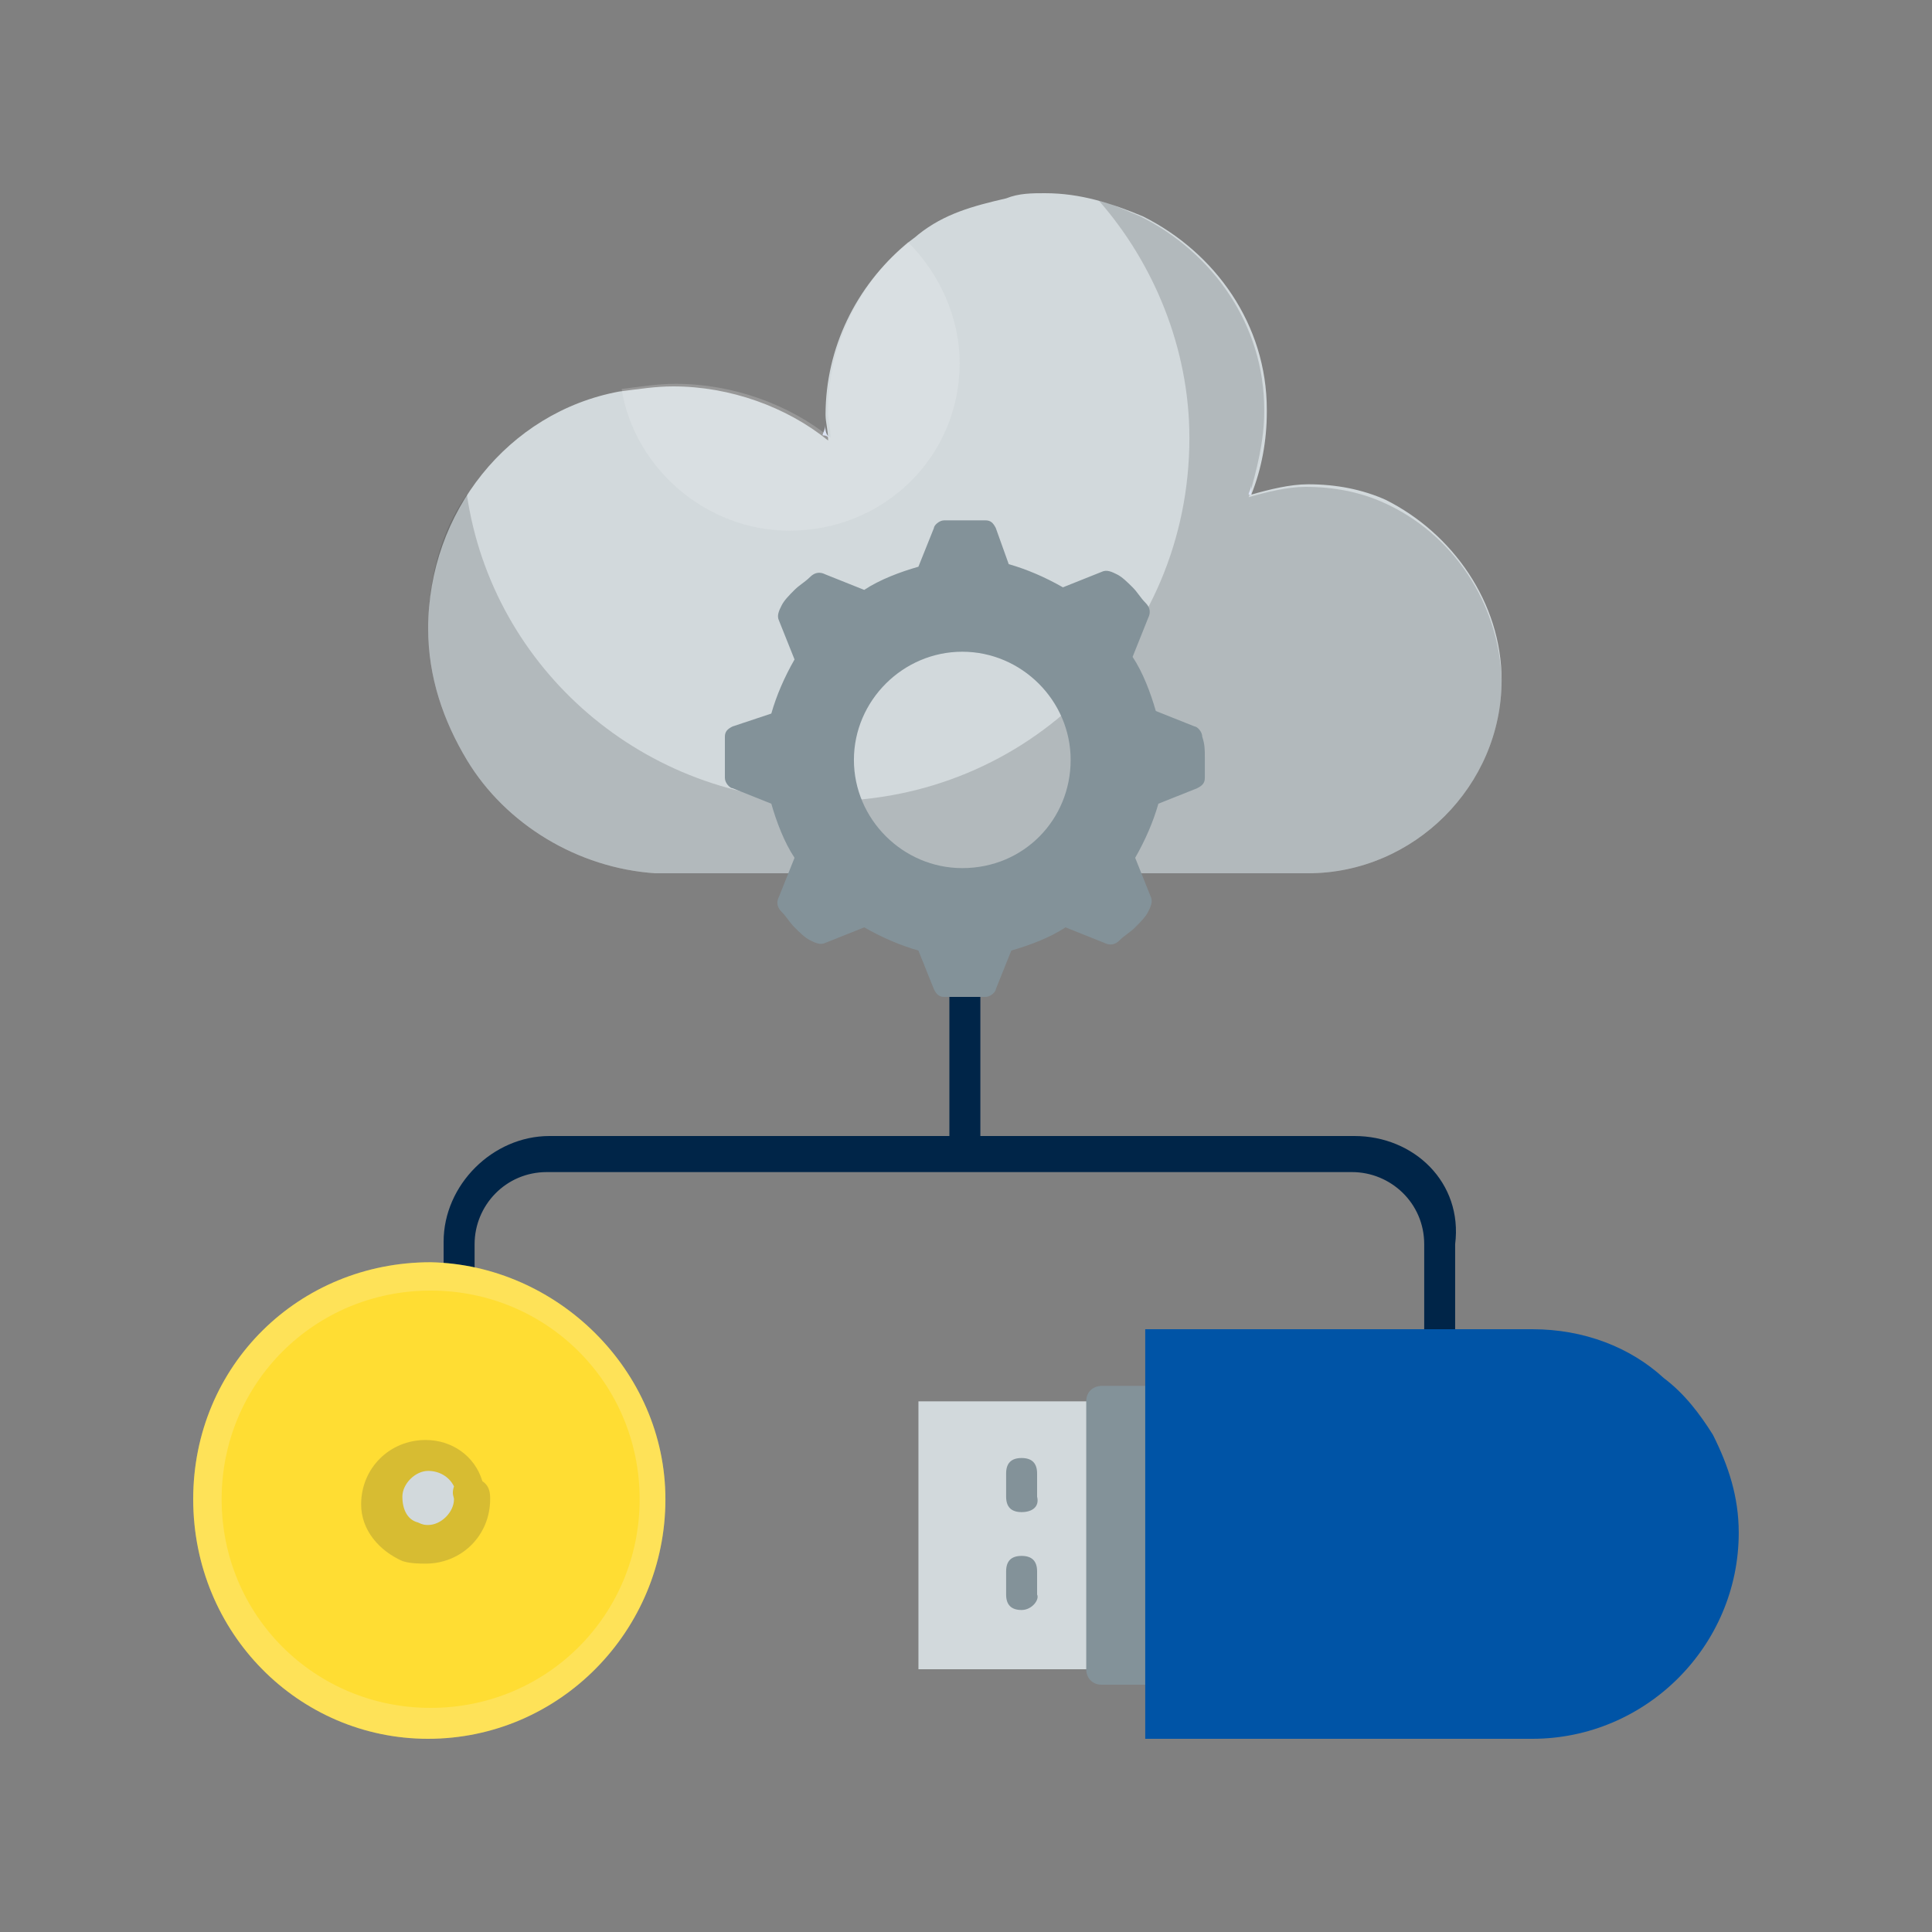 <svg width="60" height="60" viewBox="0 0 60 60" fill="none" xmlns="http://www.w3.org/2000/svg">
<rect x="0" y="0" width="60" height="60" fill="#808080" stroke="none"/>
<path d="M42.066 35.28H30.446V30.8C30.446 30.48 30.206 30.32 29.965 30.32C29.645 30.32 29.484 30.56 29.484 30.8V35.28H17.063C15.3 35.28 13.777 36.8 13.777 38.56V40.4C13.777 40.72 13.938 40.88 14.258 40.88C14.579 40.88 14.739 40.72 14.739 40.4V38.64C14.739 37.44 15.701 36.4 16.983 36.4H41.986C43.188 36.4 44.23 37.36 44.23 38.64V42.48C44.23 42.8 44.47 42.96 44.711 42.96C45.031 42.96 45.191 42.8 45.191 42.48V38.64C45.432 36.72 43.909 35.28 42.066 35.28Z" fill="#002548"/>
<path d="M46.634 21.12C46.634 24.4 43.91 27.12 40.624 27.12H35.736H24.356H20.349C17.945 26.96 15.701 25.6 14.499 23.6C13.778 22.4 13.297 21.04 13.297 19.52C13.297 15.92 15.781 12.8 19.227 12.16C19.868 12.08 20.349 12 20.91 12C22.673 12 24.436 12.64 25.718 13.68C25.718 13.36 25.638 13.12 25.638 12.88C25.638 10.8 26.6 8.88 28.122 7.6C28.203 7.52 28.443 7.36 28.523 7.28C29.325 6.64 30.206 6.4 31.248 6.16C31.648 6 32.049 6 32.45 6C33.572 6 34.533 6.32 35.495 6.72C37.739 7.84 39.342 10.08 39.342 12.72V12.8C39.342 13.68 39.181 14.56 38.861 15.36C39.422 15.2 40.063 15.04 40.624 15.04C41.505 15.04 42.307 15.2 43.028 15.52C45.112 16.56 46.634 18.72 46.634 21.12Z" fill="#D2D9DC"/>
<g opacity="0.19">
<path d="M29.803 11.28C29.803 14.16 27.479 16.48 24.514 16.48C21.949 16.48 19.705 14.56 19.305 12.08C19.946 12 20.427 11.92 20.988 11.92C22.751 11.92 24.514 12.56 25.796 13.6C25.796 13.28 25.716 13.04 25.716 12.8C25.716 10.72 26.677 8.8 28.2 7.52C29.162 8.48 29.803 9.84 29.803 11.28Z" fill="#F9FAFB"/>
</g>
<g opacity="0.19">
<path d="M46.634 21.12C46.634 24.4 43.91 27.12 40.624 27.12H35.736H24.356H20.349C17.945 26.96 15.701 25.6 14.499 23.6C13.778 22.4 13.297 21.04 13.297 19.52C13.297 18 13.698 16.48 14.499 15.36C15.3 20.8 20.029 24.88 25.638 24.88C31.889 24.88 36.938 19.92 36.938 13.6C36.938 10.8 35.816 8.16 34.133 6.24C34.533 6.32 35.014 6.56 35.415 6.72C37.659 7.84 39.262 10.08 39.262 12.72V12.8C39.262 13.68 39.021 14.64 38.781 15.44C39.342 15.28 39.983 15.12 40.544 15.12C41.425 15.12 42.227 15.28 42.948 15.6C45.112 16.56 46.554 18.72 46.634 21.12Z" fill="#2D2F31"/>
</g>
<path d="M25.787 13.6C25.707 13.6 25.707 13.52 25.547 13.52C25.547 13.44 25.627 13.36 25.627 13.2C25.627 13.28 25.627 13.52 25.787 13.6Z" fill="#DBE2F2"/>
<path d="M38.857 15.36H38.777C38.777 15.28 38.857 15.2 38.857 15.04V15.36Z" fill="#DBE2F2"/>
<path d="M20.665 46.56C20.665 50.64 17.38 54 13.293 54C9.286 54 6 50.72 6 46.56C6 42.4 9.286 39.2 13.373 39.2C17.299 39.28 20.665 42.56 20.665 46.56Z" fill="#FFDD33"/>
<g opacity="0.19">
<path d="M20.665 46.56C20.665 50.64 17.38 54 13.293 54C9.286 54 6 50.72 6 46.56C6 42.4 9.286 39.2 13.373 39.2C17.299 39.28 20.665 42.56 20.665 46.56Z" fill="#F9FAFB"/>
</g>
<path d="M19.865 46.56C19.865 50.16 16.98 53.04 13.374 53.04C9.768 53.04 6.883 50.16 6.883 46.56C6.883 42.96 9.768 40.08 13.374 40.08C16.98 40.08 19.865 42.96 19.865 46.56Z" fill="#FFDD33"/>
<g opacity="0.19">
<path d="M15.222 46.56C15.222 47.68 14.34 48.56 13.218 48.56C13.058 48.56 12.738 48.56 12.497 48.48C11.776 48.16 11.215 47.52 11.215 46.72C11.215 45.6 12.096 44.72 13.218 44.72C14.02 44.72 14.741 45.2 14.981 46C15.222 46.16 15.222 46.4 15.222 46.56Z" fill="#2D2F31"/>
</g>
<path d="M14.099 46.56C14.099 46.96 13.698 47.36 13.297 47.36C13.217 47.36 13.137 47.36 12.977 47.28C12.656 47.2 12.496 46.88 12.496 46.48C12.496 46.08 12.897 45.68 13.297 45.68C13.618 45.68 13.939 45.84 14.099 46.16C14.019 46.4 14.099 46.48 14.099 46.56Z" fill="#D2D9DC"/>
<path d="M28.523 43.52H35.656V51.84H28.523V43.52Z" fill="#D2D9DC"/>
<path d="M34.129 43.52H40.139V51.84H34.129V43.52Z" fill="#839299"/>
<path d="M40.226 52.32H34.215C33.895 52.32 33.734 52.08 33.734 51.84V43.52C33.734 43.2 33.975 43.04 34.215 43.04H40.226C40.546 43.04 40.706 43.2 40.706 43.52V51.84C40.706 52.08 40.466 52.32 40.226 52.32ZM34.696 51.28H39.665V44H34.696V51.28Z" fill="#839299"/>
<path d="M53.998 47.6C53.998 51.12 51.113 54 47.587 54H35.566V41.28H47.587C49.19 41.28 50.632 41.84 51.674 42.8C52.315 43.28 52.796 43.92 53.197 44.56C53.678 45.52 53.998 46.48 53.998 47.6Z" fill="#0054A6"/>
<path d="M31.727 50C31.406 50 31.246 49.84 31.246 49.52V48.8C31.246 48.48 31.406 48.32 31.727 48.32C32.047 48.32 32.208 48.48 32.208 48.8V49.52C32.288 49.68 32.047 50 31.727 50Z" fill="#839299"/>
<path d="M31.727 46.96C31.406 46.96 31.246 46.8 31.246 46.48V45.76C31.246 45.44 31.406 45.28 31.727 45.28C32.047 45.28 32.208 45.44 32.208 45.76V46.48C32.288 46.8 32.047 46.96 31.727 46.96Z" fill="#839299"/>
<path d="M37.337 22.88C37.337 22.72 37.177 22.56 37.097 22.56L35.895 22.08C35.734 21.52 35.494 20.88 35.174 20.4L35.654 19.2C35.734 19.04 35.734 18.88 35.574 18.72C35.414 18.56 35.334 18.4 35.174 18.24C35.013 18.08 34.853 17.92 34.693 17.84C34.532 17.76 34.372 17.68 34.212 17.76L33.01 18.24C32.449 17.92 31.888 17.68 31.327 17.52L30.926 16.4C30.846 16.24 30.766 16.16 30.606 16.16C30.365 16.16 30.205 16.16 29.965 16.16C29.724 16.16 29.564 16.16 29.323 16.16C29.163 16.16 29.003 16.32 29.003 16.4L28.522 17.6C27.961 17.76 27.32 18 26.839 18.32L25.637 17.84C25.477 17.76 25.317 17.76 25.156 17.92C24.996 18.08 24.836 18.16 24.675 18.32C24.515 18.48 24.355 18.64 24.275 18.8C24.195 18.96 24.114 19.12 24.195 19.28L24.675 20.48C24.355 21.04 24.114 21.6 23.954 22.16L22.752 22.56C22.592 22.64 22.512 22.72 22.512 22.88C22.512 23.12 22.512 23.28 22.512 23.52C22.512 23.76 22.512 23.92 22.512 24.16C22.512 24.32 22.672 24.48 22.752 24.48L23.954 24.96C24.114 25.52 24.355 26.16 24.675 26.64L24.195 27.84C24.114 28 24.114 28.16 24.275 28.32C24.435 28.48 24.515 28.64 24.675 28.8C24.836 28.96 24.996 29.12 25.156 29.2C25.317 29.28 25.477 29.36 25.637 29.28L26.839 28.8C27.4 29.12 27.961 29.36 28.522 29.52L29.003 30.72C29.083 30.88 29.163 30.96 29.323 30.96C29.564 30.96 29.724 30.96 29.965 30.96C30.205 30.96 30.365 30.96 30.606 30.96C30.766 30.96 30.926 30.8 30.926 30.72L31.407 29.52C31.968 29.36 32.609 29.12 33.09 28.8L34.292 29.28C34.452 29.36 34.613 29.36 34.773 29.2C34.933 29.04 35.093 28.96 35.254 28.8C35.414 28.64 35.574 28.48 35.654 28.32C35.734 28.16 35.815 28 35.734 27.84L35.254 26.64C35.574 26.08 35.815 25.52 35.975 24.96L37.177 24.48C37.337 24.4 37.417 24.32 37.417 24.16C37.417 23.92 37.417 23.76 37.417 23.52C37.417 23.28 37.417 23.12 37.337 22.88ZM29.884 26.96C28.041 26.96 26.519 25.44 26.519 23.6C26.519 21.76 28.041 20.24 29.884 20.24C31.728 20.24 33.25 21.76 33.25 23.6C33.25 25.44 31.808 26.96 29.884 26.96Z" fill="#839299"/>
</svg>
